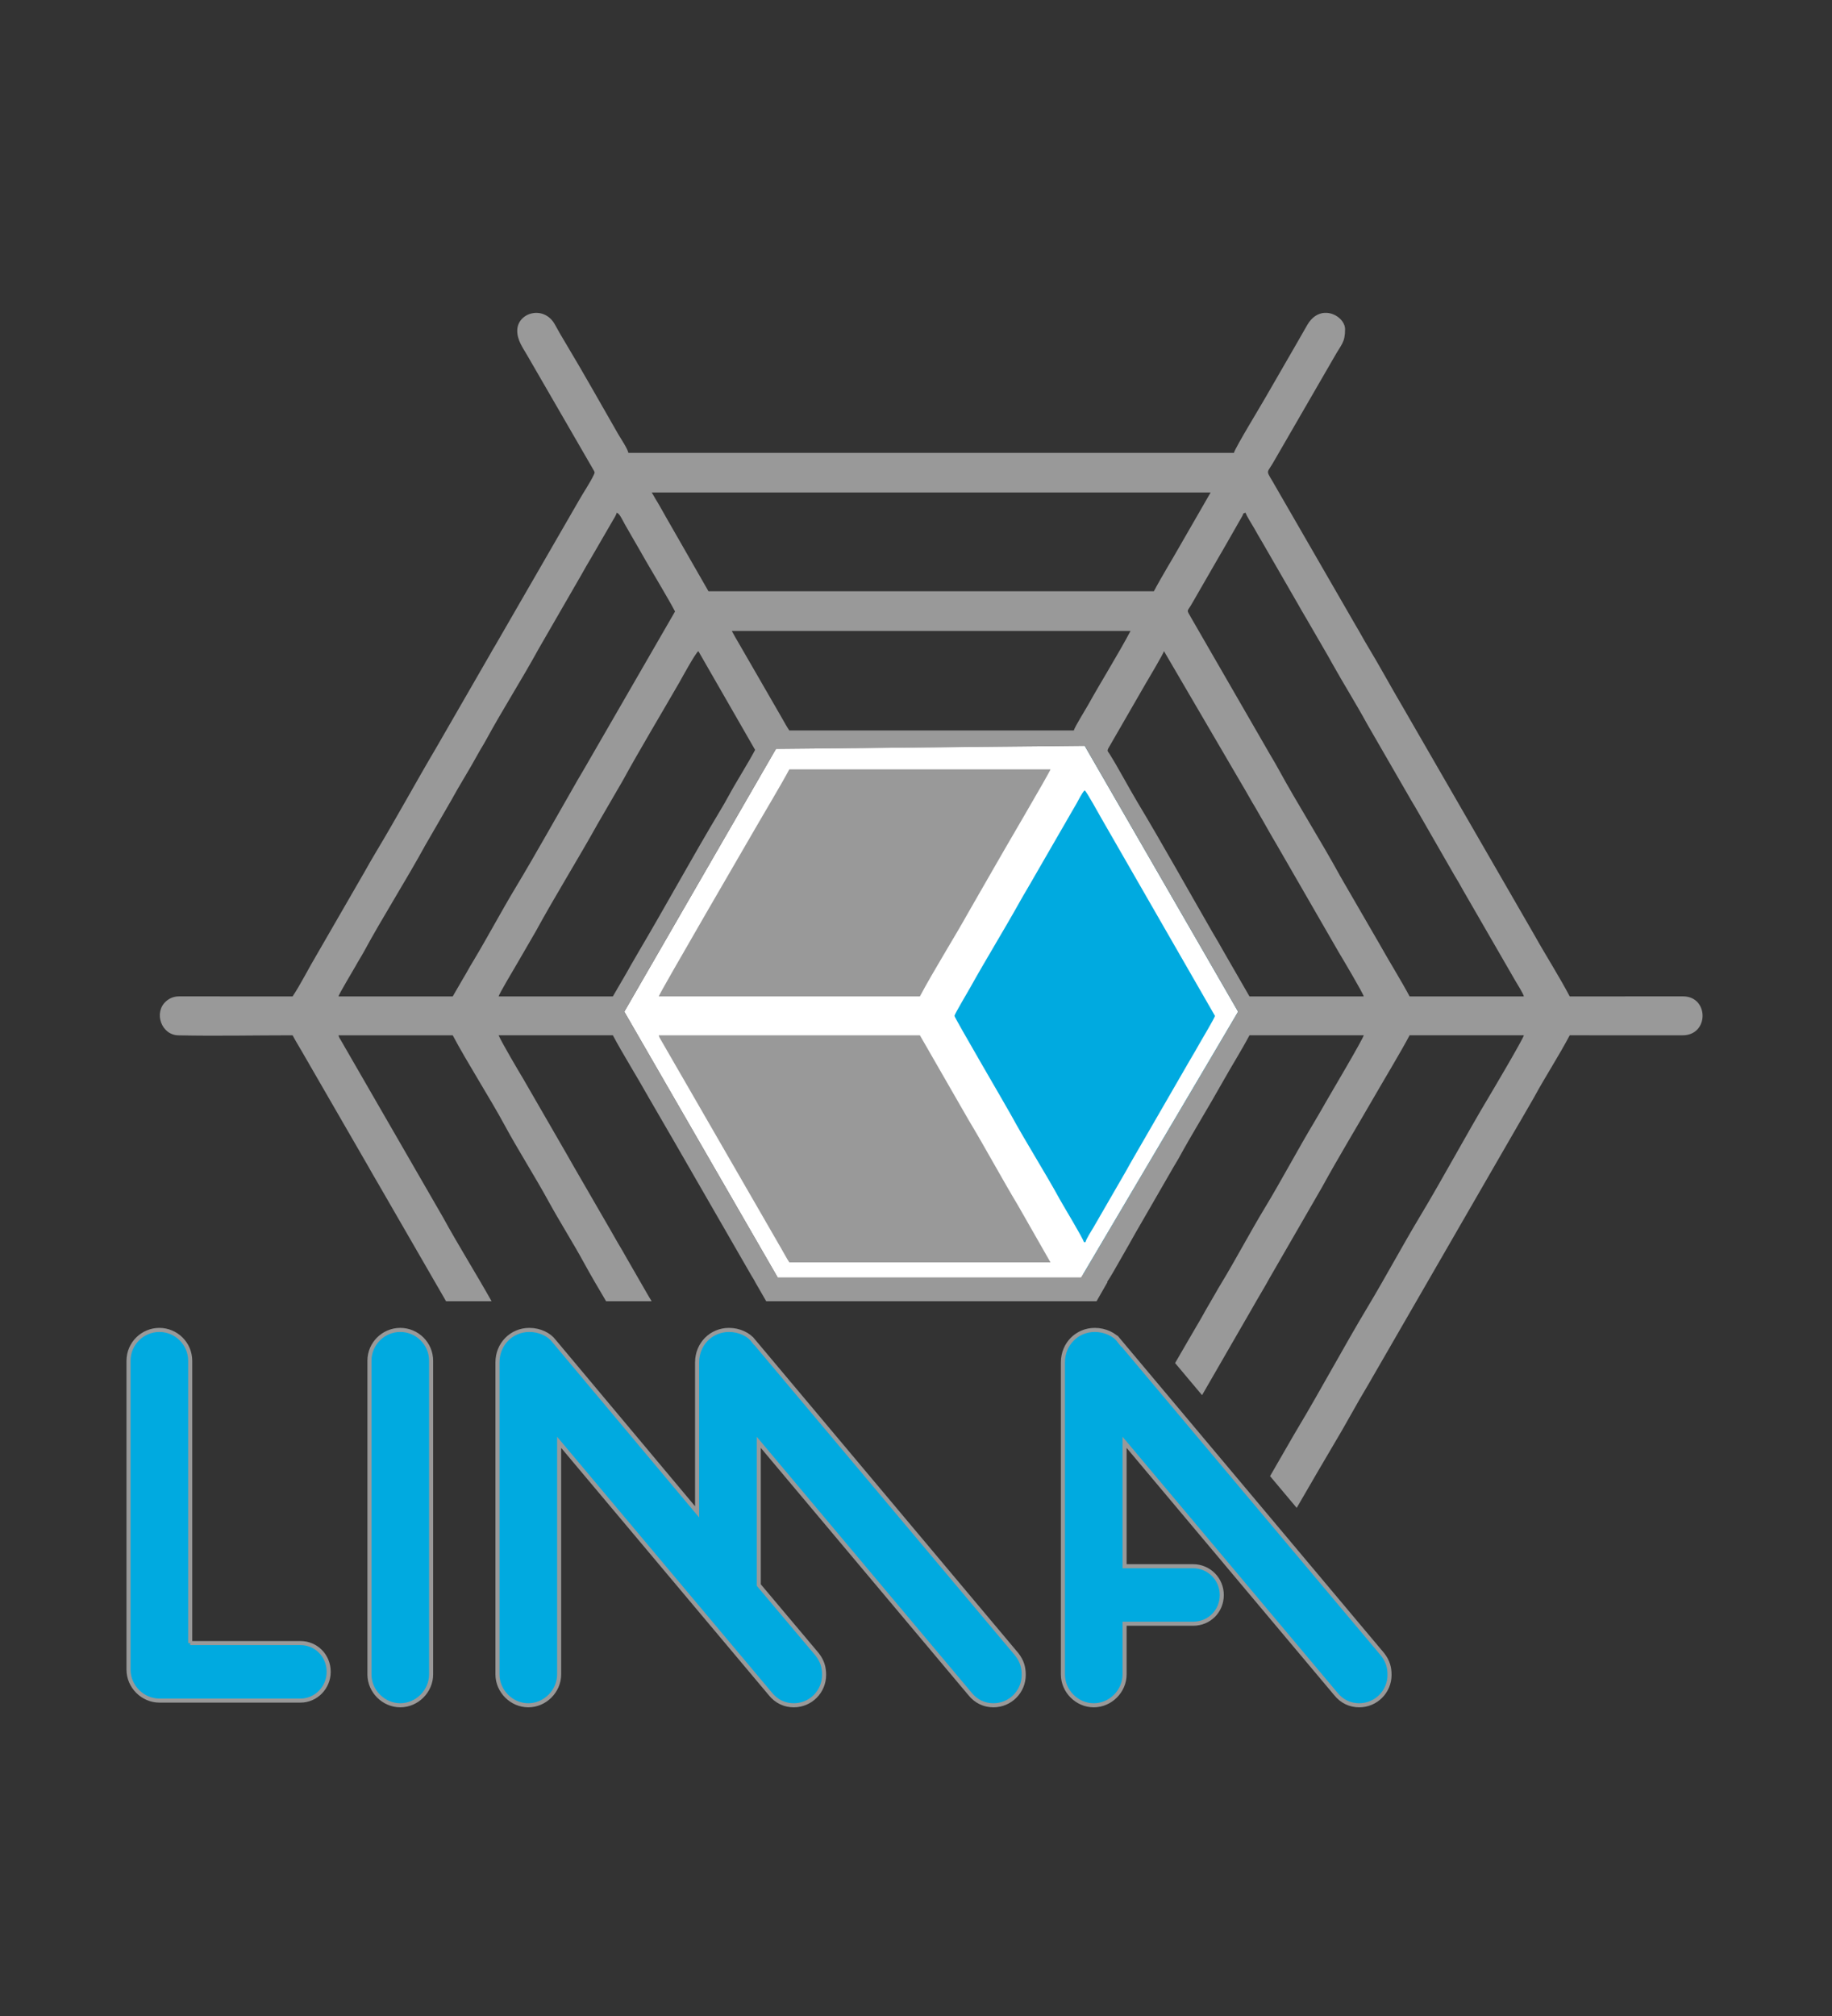 <?xml version="1.0" encoding="UTF-8"?>
<!DOCTYPE svg PUBLIC "-//W3C//DTD SVG 1.1//EN" "http://www.w3.org/Graphics/SVG/1.1/DTD/svg11.dtd">
<!-- Creator: CorelDRAW SE (OEM-Version) -->
<svg xmlns="http://www.w3.org/2000/svg" xml:space="preserve" width="600px" height="660px" version="1.1" shape-rendering="geometricPrecision" text-rendering="geometricPrecision" image-rendering="optimizeQuality" fill-rule="evenodd" clip-rule="evenodd"
viewBox="0 0 600 660"
 xmlns:xlink="http://www.w3.org/1999/xlink">
 <rect x="0" y="0" width="600" height="660" fill="#333333" stroke="none"/>
 <g id="Ebene_x0020_1">
  <g id="LIMA">
   <g>
    <g id="Wuerfel">
     <polygon fill="#999999" points="204.476,331.209 304.987,331.209 355.243,418.255 254.73,418.255 "/>
     <polygon fill="#999999" points="204.478,331.208 304.987,331.209 355.243,244.164 254.732,244.164 "/>
     <polygon fill="#00AAE0" points="304.987,331.209 355.243,418.253 405.498,331.208 355.241,244.164 "/>
    </g>
    <path id="Netz_x0020_innen" fill="white" d="M254.73 418.255l-50.252 -87.047 49.671 -86.034 101.092 -1.01 50.256 87.044 -51.415 87.046 -99.352 0.001zm-38.992 -79.319l85.539 0 15.99 27.798c5.389,8.964 10.742,18.907 16.138,27.904l10.642 18.635 -85.539 0c-0.934,-1.394 -1.706,-2.971 -2.627,-4.502l-32.139 -55.689c-0.99,-1.634 -1.74,-3.071 -2.707,-4.678l-5.029 -8.718c-0.183,-0.382 -0.182,-0.558 -0.268,-0.75zm139.51 -80.193c0.712,0.522 4.846,8.118 5.427,9.085l37.23 64.742c-0.001,0.57 -4.439,7.963 -5.155,9.245 -0.872,1.56 -1.736,3.07 -2.61,4.518 -0.944,1.566 -1.738,3.039 -2.707,4.676l-16.039 27.749c-0.942,1.603 -1.675,2.937 -2.574,4.553l-10.721 18.557c-0.665,1.109 -2.345,3.709 -2.596,4.786l-0.509 0c-0.303,-1.299 -6.795,-11.985 -7.805,-13.835 -4.841,-8.867 -11.262,-18.98 -16.039,-27.749 -1.447,-2.656 -18.557,-31.89 -18.558,-32.5 0,-0.486 4.46,-7.995 5.154,-9.242 5.03,-9.041 10.963,-18.666 16.038,-27.749 0.873,-1.56 1.737,-3.07 2.61,-4.519 0.944,-1.565 1.739,-3.039 2.707,-4.677l10.625 -18.397c0.927,-1.658 1.811,-3.114 2.709,-4.674 0.594,-1.032 2.051,-4.011 2.813,-4.569zm-53.971 67.464l-85.539 0c0.261,-1.12 29.626,-51.532 32.064,-55.766 2.9,-5.038 8.097,-13.642 10.706,-18.571l85.539 0c-0.297,1.11 -16.157,28.025 -18.663,32.507l-7.989 13.905c-4.759,8.551 -11.808,19.779 -16.118,27.925z"/>
    <path id="Netz_x0020_aussen" fill="#999999" d="M213.416 426.002c-0.084,-0.149 -0.173,-0.302 -0.27,-0.463 -0.38,-0.628 -0.685,-1.092 -1.051,-1.75l-6.045 -10.501c-0.696,-1.155 -1.341,-2.358 -2.036,-3.566 -0.67,-1.164 -1.351,-2.32 -2.074,-3.527 -0.735,-1.225 -1.3,-2.343 -2.035,-3.566l-12.222 -21.128c-0.734,-1.224 -1.296,-2.352 -2.031,-3.568l-14.257 -24.694c-1.337,-2.208 -6.881,-11.574 -8.1,-14.303l37.423 0c3.052,5.768 8.173,14.002 11.632,20.19l5.791 9.994c1.05,1.735 1.866,3.292 2.897,4.994l19.802 34.371 5.212 9.036c0.416,0.693 0.866,1.385 1.254,2.117l-0.016 0.031 3.652 6.333 7.566 0 55.988 0 0.023 0 0.025 0 31.144 0 5.996 0 6.766 0 0.105 0 0.073 0 0.505 0 3.57 -6.243 -0.072 -0.121c0.505,-0.754 1.185,-1.868 1.971,-3.2l4.756 -8.317c1.952,-3.462 3.813,-6.778 4.933,-8.646l1.173 -2.032 0.036 -0.062 0 0 8.946 -15.499c0.528,-0.95 0.994,-1.592 1.519,-2.555 4.371,-8.024 9.944,-17.007 14.52,-25.195 2.764,-4.946 6.138,-10.29 8.734,-15.196l37.424 0c-0.314,1.347 -10.92,19.278 -11.979,21.117 -1.353,2.349 -2.679,4.714 -4.109,7.093 -5.453,9.072 -10.862,19.292 -16.29,28.26 -4.806,7.938 -9.483,16.808 -14.257,24.694 -0.731,1.209 -1.365,2.273 -2.069,3.533 -1.346,2.409 -2.718,4.59 -3.995,6.952 -0.645,1.194 -1.352,2.34 -2.05,3.551 -0.751,1.306 -4.333,7.389 -7.036,12.101l8.829 10.511 16.472 -28.533c1.929,-3.452 3.868,-6.532 5.767,-10.018l17.056 -29.531c5.048,-9.24 11.95,-20.676 17.238,-29.86 3.315,-5.759 8.513,-14.333 11.443,-19.87l37.423 0c-0.319,1.369 -10.645,18.794 -11.252,19.806 -7.552,12.595 -15.249,26.976 -22.813,39.56 -5.766,9.592 -11.388,20.095 -17.154,29.688 -7.576,12.602 -15.262,26.967 -22.813,39.559 -2.013,3.358 -3.784,6.583 -5.798,9.987l-3.296 5.726 8.725 10.388c5.19,-8.966 10.783,-18.535 11.821,-20.249 4,-6.608 7.664,-13.564 11.649,-20.173l54.24 -93.926c3.698,-6.827 8.072,-13.489 11.711,-20.366l36.924 0.009c8.771,0.023 8.696,-12.702 0.257,-12.75l-37.181 0.012c-3.629,-6.86 -7.838,-13.402 -11.632,-20.191l-42.956 -74.405c-3.963,-6.7 -7.622,-13.521 -11.649,-20.174 -1.384,-2.285 -2.511,-4.457 -3.915,-6.776l-27.303 -47.29c-2.233,-3.714 -1.563,-2.396 0.802,-6.737l19.594 -33.869c2.247,-4.02 3.485,-4.589 3.485,-8.988 0,-2.538 -2.753,-5.116 -5.903,-5.346l-0.916 0c-1.968,0.15 -4,1.274 -5.548,3.926 -1.22,2.091 -2.259,3.956 -3.43,5.989l-10.346 17.913c-1.228,2.198 -9.889,16.396 -10.262,17.996l-198.317 0c-0.368,-1.575 -2.451,-4.581 -3.323,-6.096 -5.728,-9.949 -11.337,-20.013 -17.25,-29.848 -1.201,-1.998 -2.326,-3.894 -3.444,-5.976 -3.541,-6.589 -12.388,-4.09 -12.388,1.951 0,3.141 1.857,5.588 3.322,8.133l21.56 37.27c0.468,0.832 0.596,0.883 0.264,1.614 -1.171,2.583 -3.503,5.96 -4.957,8.561l-27.303 47.287c-0.674,1.118 -1.307,2.179 -1.964,3.382l-17.507 30.355c-6.648,11.237 -12.859,22.709 -19.575,33.887 -1.379,2.296 -2.606,4.436 -3.914,6.777l-15.657 27.114c-2.431,4.042 -5.235,9.646 -7.843,13.541l-37.181 -0.012c-1.961,0.011 -3.329,0.751 -4.386,1.724 -3.932,3.622 -1.438,10.911 4.131,11.029 12.461,0.264 24.973,-0.012 37.436,-0.012 0.946,1.788 2.043,3.552 3.068,5.333l21.626 37.436c0.973,1.799 2.036,3.54 3.068,5.333l22.5 38.964 14.909 0c-5.024,-8.957 -11.062,-18.601 -15.87,-27.407l-33.631 -58.273c-0.282,-0.473 -0.189,-0.235 -0.381,-0.636 -0.184,-0.382 -0.184,-0.558 -0.269,-0.75l37.423 0c4.655,8.796 12.153,20.461 17.057,29.531 4.24,7.84 10.036,16.971 14.344,24.862 3.452,6.324 7.99,13.506 11.456,19.857 2.244,4.109 4.79,8.449 7.374,12.816l0.858 0 0.014 0 0.016 0 0.014 0 0.076 0 0.024 0 13.909 0zm41.314 -7.747l-50.252 -87.047 49.671 -86.034 101.092 -1.01 50.256 87.044 -51.415 87.046 -99.352 0.001zm126.486 -205.081l24.706 42.247c0.651,1.137 1.355,2.333 2.073,3.527 0.735,1.222 1.299,2.352 2.035,3.568 0.731,1.208 1.364,2.271 2.068,3.531 0.738,1.321 1.323,2.233 2.046,3.555 1.318,2.416 2.654,4.612 3.999,6.949l20.399 35.353c1.122,1.852 7.837,13.173 8.101,14.303l-37.424 0 -8.1 -14.049c-0.736,-1.216 -1.298,-2.343 -2.032,-3.568 -0.724,-1.206 -1.404,-2.362 -2.074,-3.527 -7.747,-13.454 -16.682,-29.45 -24.404,-42.296 -2.891,-4.808 -6.436,-11.533 -9.239,-15.978 -0.522,-0.826 -0.823,-0.773 -0.431,-1.713l12.213 -21.164c0.835,-1.378 5.868,-9.899 6.064,-10.738zm-180.498 113.033l-37.423 0c0.205,-0.881 4.883,-8.758 5.963,-10.584l6.169 -10.634c6.224,-11.424 13.896,-23.733 20.375,-35.378l8.138 -14.01c5.142,-9.44 12.987,-22.521 18.43,-31.977 0.932,-1.619 5.342,-9.775 6.352,-10.45l18.584 32.331c-2.44,4.611 -6.127,10.344 -8.656,15.02 -0.931,1.721 -1.93,3.434 -2.974,5.172 -8.681,14.447 -17.524,30.686 -26.194,45.343 -1.033,1.747 -1.939,3.335 -2.896,4.997 -0.491,0.854 -0.873,1.527 -1.373,2.445l-4.495 7.725zm38.951 -119.653l130.599 0c-3.893,7.359 -9.652,16.589 -13.923,24.264 -0.845,1.519 -4.404,7.22 -4.661,8.322l-93.176 0c-0.825,-1.231 -1.598,-2.613 -2.37,-3.994l-14.07 -24.372c-0.85,-1.438 -1.665,-2.833 -2.399,-4.22zm-91.395 119.653l-37.423 0c0.21,-0.904 5.021,-8.856 5.601,-9.929 0.888,-1.643 1.921,-3.211 2.8,-4.837 5.882,-10.877 14.027,-23.724 20.025,-34.71l8.488 -14.678c2.567,-4.746 6.078,-10.254 8.656,-15.02 0.878,-1.626 1.911,-3.195 2.8,-4.838 5.105,-9.426 11.972,-20.224 17.145,-29.699l14.256 -24.693c0.922,-1.69 1.805,-3.2 2.793,-4.844l7.196 -12.408c0.443,-0.753 1.206,-1.947 1.379,-2.693 0.942,0.251 1.867,2.383 2.625,3.74 0.814,1.457 1.464,2.595 2.321,4.043 1.669,2.823 3.137,5.455 4.742,8.242 2.788,4.842 6.921,11.609 9.406,16.306l-29.453 50.995c-0.775,1.394 -1.596,2.688 -2.356,4.008 -6.25,10.855 -14.088,24.902 -20.394,35.359 -4.595,7.62 -9.167,16.211 -13.682,23.741 -0.817,1.364 -1.605,2.66 -2.342,4.023 -0.378,0.7 -0.676,1.176 -1.129,1.926l-3.454 5.966zm259.672 -158.349c0.268,1.003 2.076,3.758 2.722,4.915 0.969,1.733 1.9,3.352 2.894,4.999l11.363 19.696c0.968,1.732 1.9,3.351 2.893,4.998l7.101 12.247c0.521,0.91 0.922,1.645 1.462,2.612 3.624,6.484 7.867,13.267 11.367,19.691l14.257 24.695c0.484,0.889 0.977,1.604 1.427,2.391l12.918 22.469c0.495,0.89 0.935,1.498 1.43,2.389 0.519,0.933 0.849,1.516 1.371,2.448l17.148 29.694c0.635,1.103 2.548,4.081 2.787,5.105l-37.423 0c-2.622,-4.954 -6.86,-11.761 -9.85,-17.136l-10.086 -17.409c-0.997,-1.783 -1.912,-3.214 -2.889,-5.002 -6.075,-11.12 -13.982,-23.62 -20.032,-34.703 -0.952,-1.744 -1.867,-3.307 -2.887,-5.005l-25.715 -44.55c-1.766,-3.157 -1.454,-1.864 0.255,-4.934l8.564 -14.858c0.982,-1.706 1.909,-3.24 2.892,-4.999l4.998 -8.75c0.474,-0.892 0.031,-0.736 1.033,-1.003zm-194.499 -6.619l183.043 0 -11.632 20.19c-0.776,1.395 -1.597,2.688 -2.357,4.008 -1.571,2.731 -3.119,5.344 -4.595,8.133l-145.874 0 -13.915 -24.272c-0.802,-1.471 -1.485,-2.599 -2.3,-4.065 -0.395,-0.709 -0.739,-1.225 -1.147,-1.907 -0.47,-0.783 -0.743,-1.369 -1.223,-2.087z"/>
   </g>
   <g>
    <path id="LIMA_0" fill="#00AAE0" fill-rule="nonzero" d="M42.094 546.64c0,5.477 4.621,10.098 10.097,10.098l46.212 0c5.135,0 9.243,-4.278 9.243,-9.413 0,-5.306 -4.108,-9.414 -9.243,-9.414l-36.113 0 0 -92.423c0,-5.648 -4.622,-10.098 -10.099,-10.098 -5.476,0 -10.097,4.45 -10.097,10.098l0 101.152zm78.902 1.54c0,5.478 4.621,10.099 10.098,10.099 5.477,0 10.098,-4.621 10.098,-10.099l0 -102.692c0,-5.648 -4.621,-10.098 -10.098,-10.098 -5.477,0 -10.098,4.45 -10.098,10.098l0 102.692zm52.03 10.099c5.477,0 10.098,-4.621 10.098,-10.099l0 -75.992 69.147 82.325c2.053,2.568 4.791,3.766 7.701,3.766 5.478,0 9.927,-4.45 9.927,-9.927 0,-2.397 -0.513,-4.45 -2.225,-6.675l-19.169 -22.764 0 -46.725 69.147 82.325c2.053,2.568 4.791,3.766 7.701,3.766 5.477,0 9.927,-4.45 9.927,-9.927 0,-2.397 -0.513,-4.45 -2.225,-6.675l-86.262 -102.692c-1.54,-2.055 -4.621,-3.595 -8.044,-3.595 -5.819,0 -10.441,4.621 -10.441,10.612l0 48.95 -46.896 -55.967c-1.54,-2.055 -4.621,-3.595 -8.044,-3.595 -5.819,0 -10.44,4.621 -10.44,10.612l0 102.178c0,5.478 4.621,10.099 10.098,10.099zm175.089 -10.099c0,5.478 4.621,10.099 10.097,10.099 5.477,0 10.098,-4.621 10.098,-10.099l0 -16.601 22.422 0c5.305,0 9.413,-4.108 9.413,-9.414 0,-5.135 -4.108,-9.413 -9.413,-9.413l-22.422 0 0 -40.564 69.147 82.325c2.054,2.568 4.792,3.766 7.701,3.766 5.478,0 9.928,-4.45 9.928,-9.927 0,-2.397 -0.514,-4.45 -2.225,-6.675l-86.262 -102.692c-1.54,-2.055 -4.621,-3.595 -8.044,-3.595 -5.819,0 -10.44,4.621 -10.44,10.612l0 102.178z"/>
    <path fill="none" stroke="#999999" stroke-width="1.333" stroke-miterlimit="22.926" d="M246.793 438.985l86.263 102.692c1.711,2.225 2.224,4.279 2.224,6.675 0,5.477 -4.45,9.927 -9.926,9.927 -2.911,0 -5.649,-1.198 -7.702,-3.766l-69.147 -82.325 0 46.725 19.169 22.764c1.712,2.225 2.225,4.279 2.225,6.675 0,5.477 -4.449,9.927 -9.927,9.927 -2.91,0 -5.648,-1.198 -7.701,-3.766l-69.147 -82.325 0 75.992c0,5.478 -4.621,10.099 -10.098,10.099 -5.477,0 -10.098,-4.621 -10.098,-10.099l0 -102.178c0,-5.991 4.621,-10.612 10.44,-10.612 3.423,0 6.504,1.54 8.044,3.595l46.896 55.967 0 -48.95c0,-5.991 4.622,-10.612 10.441,-10.612 3.423,0 6.504,1.54 8.044,3.595zm-105.602 6.503l0 102.692c0,5.478 -4.62,10.099 -10.097,10.099 -5.477,0 -10.098,-4.621 -10.098,-10.099l0 -102.692c0,-5.648 4.621,-10.098 10.098,-10.098 5.477,0 10.097,4.45 10.097,10.098zm-78.901 92.423l36.113 0c5.135,0 9.243,4.108 9.243,9.414 0,5.135 -4.108,9.413 -9.243,9.413l-46.211 0c-5.478,0 -10.098,-4.621 -10.098,-10.098l0 -101.152c0,-5.648 4.62,-10.098 10.098,-10.098 5.476,0 10.098,4.45 10.098,10.098l0 92.423zm304.309 -98.926l86.262 102.692c1.711,2.225 2.225,4.279 2.225,6.675 0,5.477 -4.45,9.927 -9.928,9.927 -2.909,0 -5.647,-1.198 -7.701,-3.766l-69.147 -82.325 0 40.564 22.422 0c5.305,0 9.413,4.278 9.413,9.414 0,5.305 -4.108,9.413 -9.413,9.413l-22.422 0 0 16.601c0,5.478 -4.621,10.099 -10.098,10.099 -5.476,0 -10.097,-4.621 -10.097,-10.099l0 -102.178c0,-5.991 4.621,-10.612 10.44,-10.612 3.423,0 6.504,1.54 8.044,3.595z"/>
   </g>
  </g>
  <polygon fill="none" points="-0.02,660.27 599.98,660.27 599.98,0.27 -0.02,0.27 "/>
 </g>
</svg>
